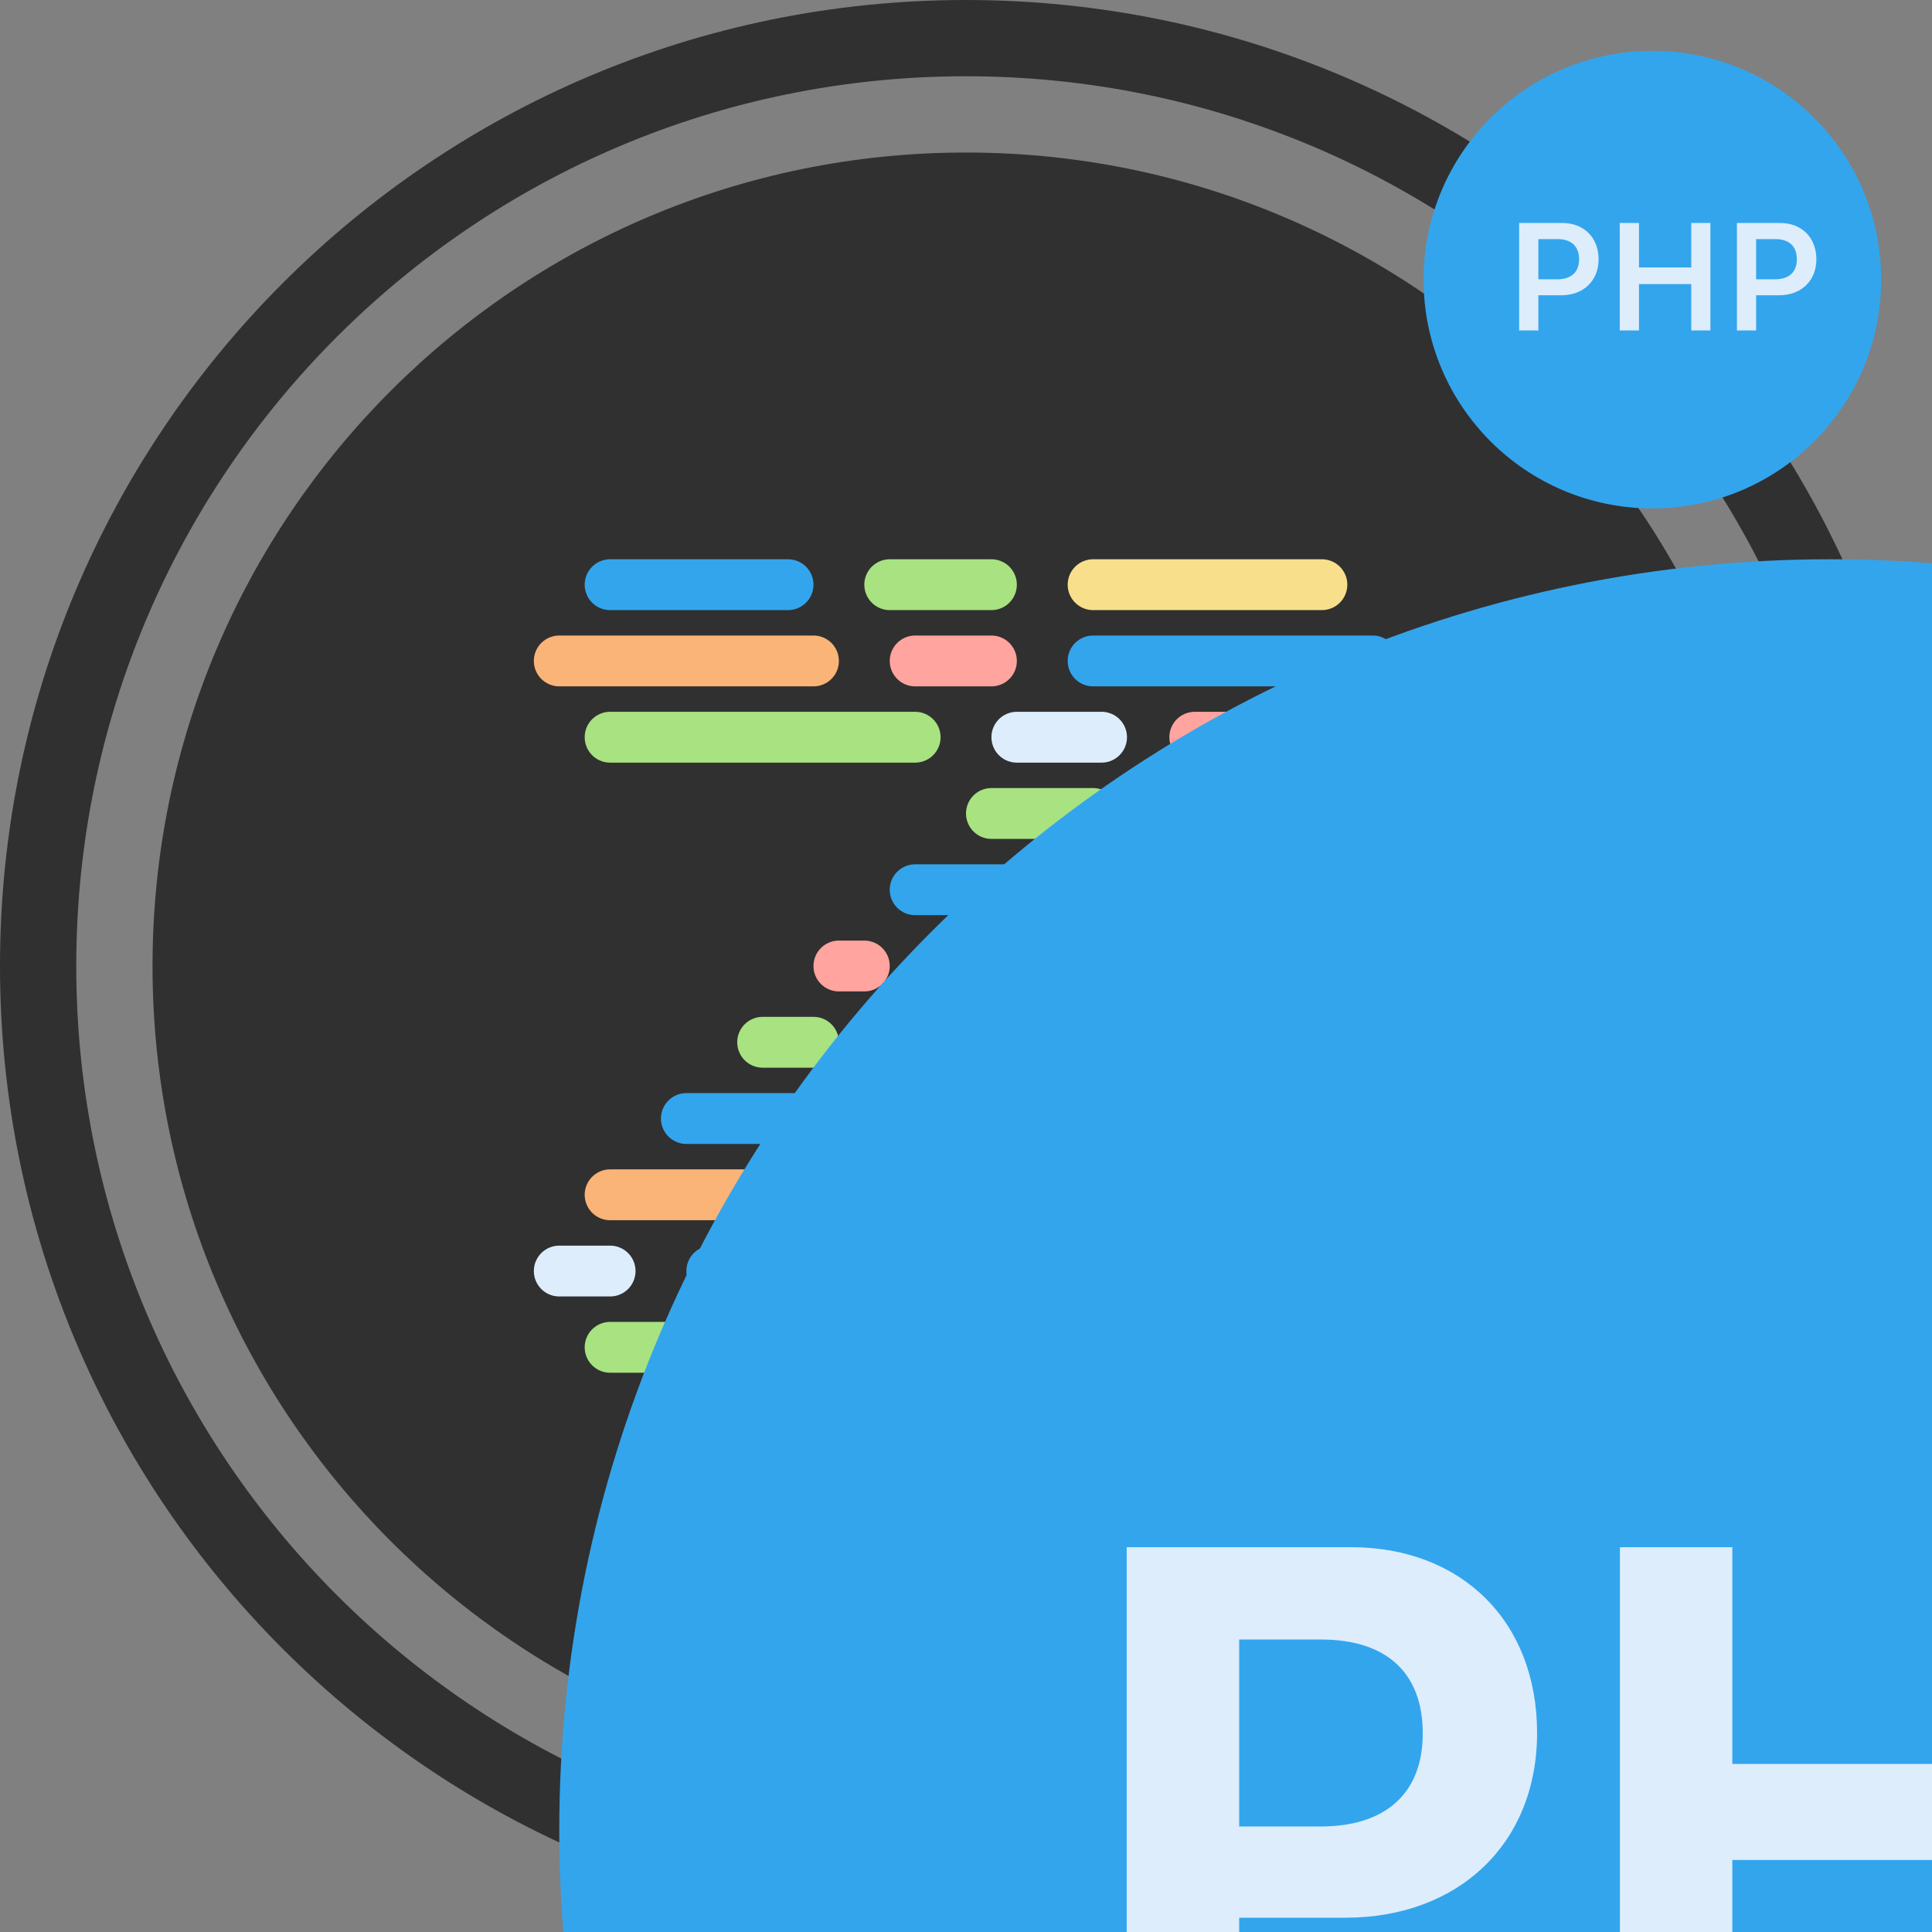 <?xml version="1.0" encoding="UTF-8" standalone="no"?>
<svg width="76px" height="76px" viewBox="0 0 76 76" version="1.1" xmlns="http://www.w3.org/2000/svg" xmlns:xlink="http://www.w3.org/1999/xlink">
    <rect x="0" y="0" width="76" height="76" fill="#808080" stroke="none"/>
    <!-- Generator: Sketch 39.1 (31720) - http://www.bohemiancoding.com/sketch -->
    <title>zan-logo</title>
    <desc>Created with Sketch.</desc>
    <defs></defs>
    <g id="Symbols" stroke="none" stroke-width="1" fill="none" fill-rule="evenodd">
        <g id="zan-logo">
            <g>
                <g id="background" fill="#303030">
                    <path d="M38,76 C58.987,76 76,58.987 76,38 C76,17.013 58.987,0 38,0 C17.013,0 0,17.013 0,38 C0,58.987 17.013,76 38,76 Z M38,73 C57.33,73 73,57.33 73,38 C73,18.67 57.33,3 38,3 C18.67,3 3,18.67 3,38 C3,57.33 18.67,73 38,73 Z" id="ring"></path>
                    <path d="M38,70 C55.673,70 70,55.673 70,38 C70,20.327 55.673,6 38,6 C20.327,6 6,20.327 6,38 C6,55.673 20.327,70 38,70 Z" class="circle"></path>
                </g>
                <g id="z" transform="translate(22, 22)" stroke-linecap="round" stroke-width="2">
                    <g id="—" transform="translate(0, 24)">
                        <path d="M2,1 L8,1" class="line" stroke="#FAB477"></path>
                        <path d="M12,1 L15,1" class="line" stroke="#FFA49F"></path>
                        <path d="M19,1 L30,1" class="line" stroke="#33A5ED"></path>
                        <path d="M6,4 L16,4" class="line" stroke="#33A5ED"></path>
                        <path d="M2,7 L8,7" class="line" stroke="#A8E281"></path>
                        <path d="M12,7 L15,7" class="line" stroke="#F7DF8B"></path>
                        <path d="M0,4 L2,4" class="line" stroke="#DDEDFC"></path>
                        <path d="M26,7 L30,7" class="line" stroke="#FFA49F"></path>
                        <path d="M20,4 L32,4" class="line" stroke="#A8E281"></path>
                        <path d="M19,7 L22,7" class="line" stroke="#DDEDFC"></path>
                    </g>
                    <g id="／" transform="translate(5, 7.62)">
                        <path d="M11,8.38 L16,8.38" class="line" stroke="#DDEDFC"></path>
                        <path d="M9,5.38 L19,5.38" class="line" stroke="#33A5ED"></path>
                        <path d="M12,2.38 L16,2.38" class="line" stroke="#A8E281"></path>
                        <path d="M19,2.38 L22,2.38" class="line" stroke="#FAB477"></path>
                        <path d="M6,8.38 L7,8.38" class="line" stroke="#FFA49F"></path>
                        <path d="M0,14.38 L5,14.38" class="line" stroke="#33A5ED"></path>
                        <path d="M9,14.38 L10,14.38" class="line" stroke="#DDEDFC"></path>
                        <path d="M3,11.38 L5,11.38" class="line" stroke="#A8E281"></path>
                        <path d="M9,11.38 L13,11.38" class="line" stroke="#F7DF8B"></path>
                    </g>
                    <g id="—">
                        <path d="M2,1 L9,1" class="line" stroke="#33A5ED"></path>
                        <path d="M13,1 L17,1" class="line" stroke="#A8E281"></path>
                        <path d="M21,1 L30,1" class="line" stroke="#F7DF8B"></path>
                        <path d="M0,4 L10,4" class="line" stroke="#FAB477"></path>
                        <path d="M2,7 L14,7" class="line" stroke="#A8E281"></path>
                        <path d="M14,4 L17,4" class="line" stroke="#FFA49F"></path>
                        <path d="M25,7 L30,7" class="line" stroke="#FFA49F"></path>
                        <path d="M21,4 L32,4" class="line" stroke="#33A5ED"></path>
                        <path d="M18,7 L21.333,7" class="line" stroke="#DDEDFC"></path>
                    </g>
                    <g id="PHP">
                        <path d="M50,100 C77.614,100 100,77.614 100,50 C100,22.386 77.614,0 50,0 C22.386,0 0,22.386 0,50 C0,77.614 22.386,100 50,100 Z" id="Oval" fill="#33A5ED"></path>
                        <path d="M22.322,38.862 L22.322,60 L26.746,60 L26.746,53.438 L30.921,53.438 C35.374,53.438 38.465,50.522 38.465,46.172 C38.465,41.777 35.491,38.862 31.14,38.862 L22.322,38.862 Z M26.746,42.495 L29.968,42.495 C32.517,42.495 33.968,43.784 33.968,46.187 C33.968,48.56 32.488,49.849 29.954,49.849 L26.746,49.849 L26.746,42.495 Z M60.092,60 L60.092,38.862 L55.668,38.862 L55.668,47.388 L46.146,47.388 L46.146,38.862 L41.723,38.862 L41.723,60 L46.146,60 L46.146,51.167 L55.668,51.167 L55.668,60 L60.092,60 Z M64.404,38.862 L64.404,60 L68.828,60 L68.828,53.438 L73.003,53.438 C77.456,53.438 80.547,50.522 80.547,46.172 C80.547,41.777 77.573,38.862 73.223,38.862 L64.404,38.862 Z M68.828,42.495 L72.051,42.495 C74.6,42.495 76.05,43.784 76.05,46.187 C76.05,48.56 74.57,49.849 72.036,49.849 L68.828,49.849 L68.828,42.495 Z" fill="#DDEDFC"></path>
                    </g>
                </g>
                <g id="php" transform="translate(56, 2)">
                    <path d="M9,18 C13.971,18 18,13.971 18,9 C18,4.029 13.971,0 9,0 C4.029,0 0,4.029 0,9 C0,13.971 4.029,18 9,18 Z" class="circle" fill="#33A5ED"></path>
                    <path d="M3.759,6.772 L3.759,11 L4.515,11 L4.515,9.614 L5.432,9.614 C6.288,9.614 6.885,9.04 6.885,8.202 C6.885,7.35 6.308,6.772 5.464,6.772 L3.759,6.772 Z M4.515,7.405 L5.265,7.405 C5.81,7.405 6.118,7.684 6.118,8.202 C6.118,8.706 5.801,8.987 5.262,8.987 L4.515,8.987 L4.515,7.405 Z M11.283,11 L11.283,6.772 L10.53,6.772 L10.53,8.521 L8.473,8.521 L8.473,6.772 L7.717,6.772 L7.717,11 L8.473,11 L8.473,9.175 L10.53,9.175 L10.53,11 L11.283,11 Z M12.326,6.772 L12.326,11 L13.082,11 L13.082,9.614 L13.999,9.614 C14.854,9.614 15.452,9.04 15.452,8.202 C15.452,7.35 14.875,6.772 14.031,6.772 L12.326,6.772 Z M13.082,7.405 L13.832,7.405 C14.376,7.405 14.684,7.684 14.684,8.202 C14.684,8.706 14.368,8.987 13.829,8.987 L13.082,8.987 L13.082,7.405 Z" fill="#DDEDFC"></path>
                </g>
            </g>
        </g>
    </g>
</svg>
